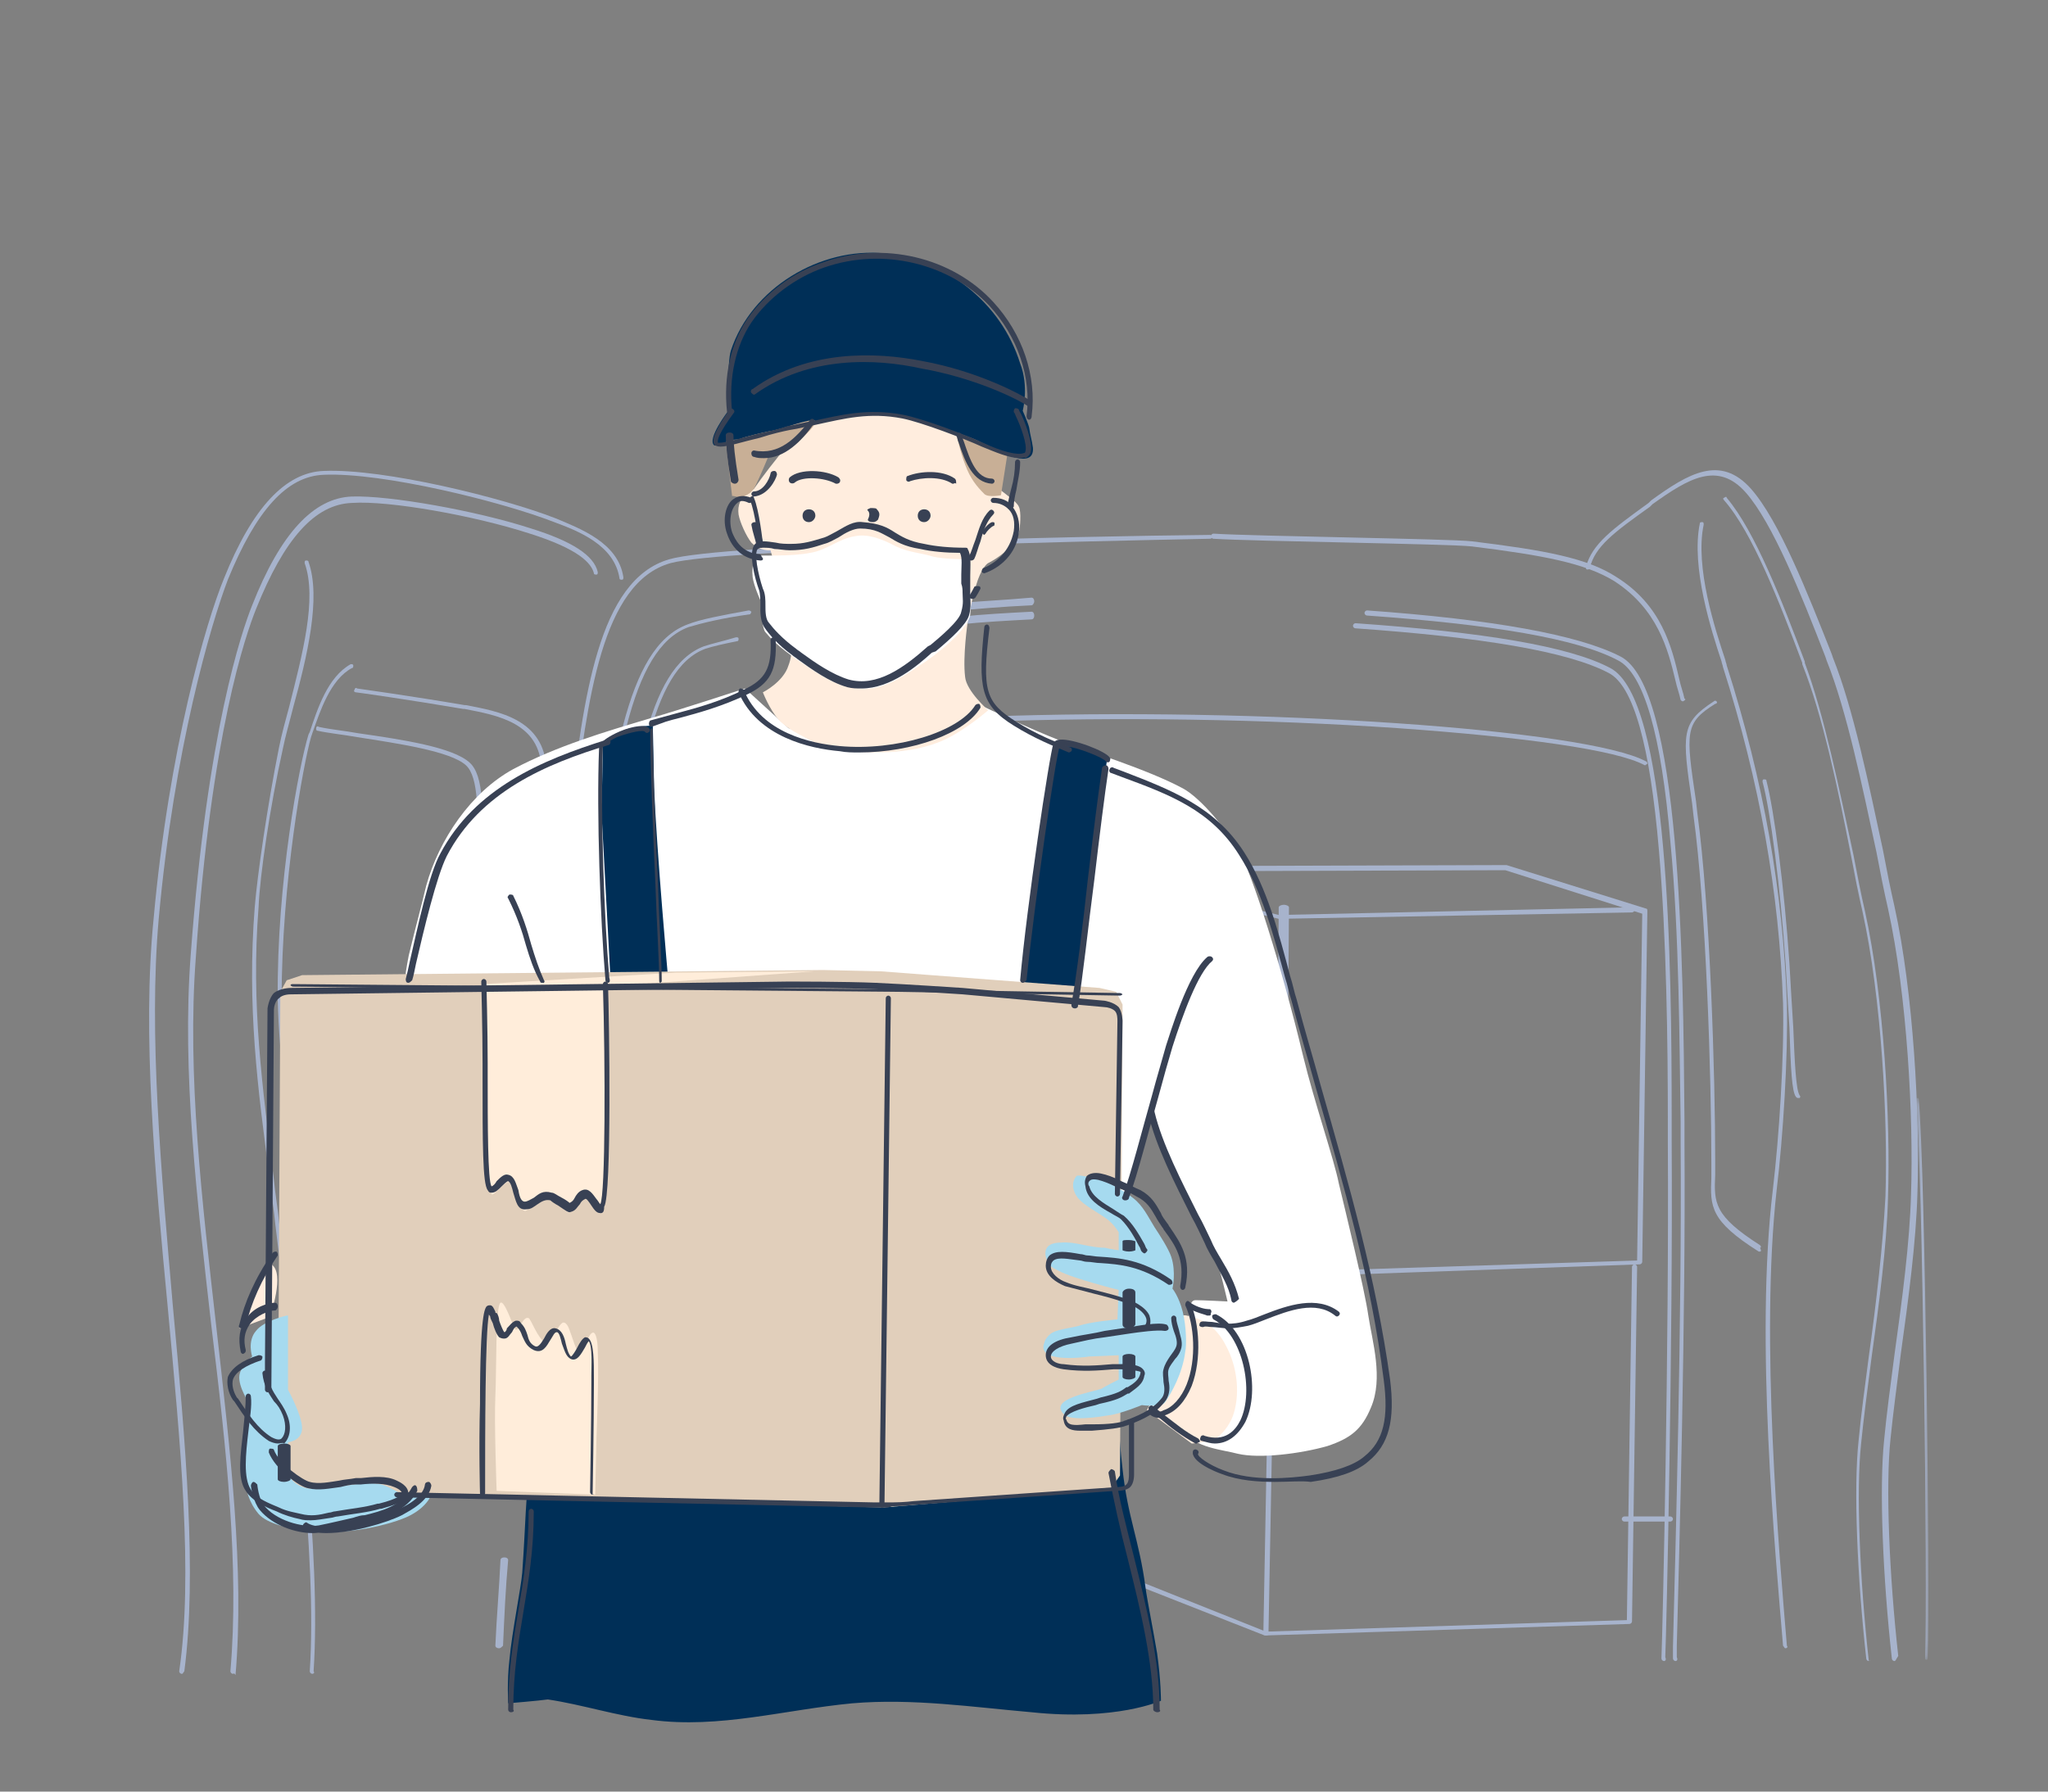 <svg xmlns="http://www.w3.org/2000/svg" viewBox="0 0 160 140" enable-background="new 0 0 160 140"><rect x="0" y="0" width="160" height="140" fill="#808080" stroke="none"/><style>.st3,.st544{fill-rule:evenodd;clip-rule:evenodd;fill:#fff}.st544{fill:#ffedde}.st573,.st576,.st578,.st579,.st580,.st581{fill-rule:evenodd;clip-rule:evenodd;fill:#a7b3cc}.st576,.st578,.st579,.st580,.st581{fill:#002f57}.st578,.st579,.st580,.st581{fill:#a6daef}.st579,.st580,.st581{fill:#ffedda}.st580,.st581{fill:#c8af96}.st581{fill:#384154}</style><g id="Layer_4"><g id="Group-218" transform="translate(0 25)"><path id="Fill-1_3_" class="st573" d="M148 104.8c-.1 0-.2-.1-.2-.2-.7-6.3-1-13.3-.6-17.1.2-2.1.5-4.3.8-6.6.6-4.3 1.2-8.8 1.3-12.6.2-6-.3-15.5-1.8-22.3-.3-1.3-.6-2.8-.9-4.4-1.1-5.1-2.3-11-3.9-15l-.1-.3c-1.9-4.9-4.1-10.4-6.2-12.8-2.2-2.5-4.5-1.1-7.3.9l-.2.2c-2.8 2-4.3 3.1-4.7 4.8 0 .1-.1.1-.2.1s-.1-.1-.1-.2c.5-1.8 2-2.9 4.9-5l.2-.2c2.9-2.1 5.4-3.6 7.8-.9 2.2 2.5 4.4 8.1 6.3 12.9l.1.3c1.6 4 2.8 9.9 3.9 15 .3 1.6.6 3.1.9 4.4 1.5 6.8 2 16.4 1.8 22.4-.1 3.8-.7 8.3-1.3 12.6-.3 2.4-.6 4.6-.8 6.6-.4 3.7-.1 10.7.6 17-.2.3-.2.4-.3.4"/><path id="Fill-3_2_" class="st573" d="M146 104.8c-.1 0-.2-.1-.2-.2-.7-6.3-1-13.3-.6-17 .2-2.1.5-4.3.8-6.6.6-4.3 1.1-8.7 1.3-12.5.2-6-.3-15.5-1.8-22.3-.3-1.3-.6-2.8-.9-4.4-1-5.1-2.2-10.9-3.8-14.9v-.1c-1.8-4.8-3.9-10.2-6.1-12.7-.1-.1-.1-.2 0-.2.1-.1.2-.1.2 0 2.2 2.6 4.3 8 6.1 12.8v.1c1.5 4 2.7 9.9 3.8 15 .3 1.6.6 3.1.9 4.4 1.5 6.8 2 16.4 1.8 22.4-.1 3.8-.7 8.3-1.3 12.6-.3 2.3-.6 4.6-.8 6.6-.4 3.7-.1 10.7.6 17 .2-.1.1 0 0 0"/><path id="Fill-5_2_" class="st573" d="M139.5 103.8c-.1 0-.1-.1-.2-.2-.6-7.2-2.2-24-.8-35.6.5-4.2.9-10.5.8-14.6-.3-8.6-1.8-17.2-4.7-26.3 0-.1-.1-.3-.1-.4-.8-2.4-2.4-7.4-1.7-10.8 0-.1.1-.1.2-.1s.1.1.1.2c-.7 3.3.9 8.2 1.7 10.6 0 .1.1.3.1.4 2.9 9.1 4.4 17.7 4.7 26.4.1 4.1-.3 10.5-.8 14.6-1.3 11.6.2 28.4.8 35.6.1.1 0 .2-.1.2.1 0 0 0 0 0"/><path id="Fill-7_2_" class="st573" d="M137.5 72.8h-.1c-3.8-2.4-3.8-3.5-3.7-5.8v-1.1c0-6.7-.4-19.9-1.4-27.2l-.1-.9c-.8-5.5-.9-6.3 1.7-8 .1-.1.2 0 .2 0 .1.1 0 .2-.1.2-2.4 1.5-2.3 2.2-1.5 7.6l.1.9c1 7.3 1.4 20.5 1.4 27.2v1.1c-.1 2.2-.1 3.2 3.5 5.5.1.1.1.2 0 .2.1.2.1.3 0 .3"/><path id="Fill-9_2_" class="st573" d="M43 103.8c-.1 0-.1 0 0 0-.2 0-.3-.1-.3-.2.2-2.8.3-5.3.5-7.7 0-.1.1-.2.3-.2.1 0 .2.1.2.2-.2 2.4-.3 4.9-.5 7.7 0 .1-.1.2-.2.2"/><path id="Fill-11_2_" class="st573" d="M45.9 50.8c-.1 0-.2-.1-.2-.2l.3-2.1c1.7-13.8 2.9-22.9 7.7-24.7 1-.4 2.6-.7 4.8-1.1.1 0 .2.1.2.1 0 .1-.1.2-.1.2-2.2.3-3.8.7-4.8 1-4.6 1.7-5.8 10.7-7.5 24.4l-.3 2.1c0 .2 0 .3-.1.3"/><path id="Fill-13_2_" class="st573" d="M73.9 22.8c-.1 0-.2-.1-.2-.3 0-.1.1-.3.2-.3 2.2-.2 4.5-.3 6.7-.5.1 0 .2.1.2.3 0 .1-.1.3-.2.3-2.3.1-4.5.3-6.7.5"/><path id="Fill-15_2_" class="st573" d="M130.9 104.8c-.1 0-.2-.1-.2-.2v-.9c.2-7.7.7-25.6.6-39.3v-1.7c-.1-6.2-.1-14.7-.8-21.9-.7-8.4-2.1-13.2-4.1-14.2-3.2-1.7-9.8-2.8-19.6-3.5-.1 0-.2-.1-.2-.2s.1-.2.2-.2c9.8.7 16.5 1.9 19.8 3.6 4.7 2.4 4.9 23.6 5 36.3v1.7c.1 13.7-.4 31.7-.6 39.3v.9c.1.2 0 .3-.1.3"/><path id="Fill-17_2_" class="st573" d="M39 103.8c-.2 0-.3-.1-.3-.2.1-2.3.3-4.5.4-6.7 0-.1.1-.2.3-.2.2 0 .3.1.3.2-.2 2.2-.3 4.4-.4 6.7-.1.1-.2.2-.3.2"/><path id="Fill-19_2_" class="st573" d="M42.9 52.8s-.1 0 0 0c-.1 0-.2-.1-.2-.2.4-3.1.7-5.7 1-8 .2-1.7.4-3.1.6-4.4.1-.5.1-1.1.2-1.6 1.1-9 2.2-18.3 7.8-19.9 4.1-1.2 32.2-1.8 42.2-1.9.1 0 .1 0 .2.1 0 .1 0 .2-.2.2-9.9.2-38 .8-42.1 1.9-5.4 1.5-6.5 10.7-7.6 19.6-.1.5-.1 1.1-.2 1.6-.2 1.3-.4 2.8-.6 4.4-.3 2.3-.7 4.9-1 8 0 .1-.1.2-.1.2"/><path id="Fill-21_2_" class="st573" d="M131.5 29.8c-.1 0-.1 0-.2-.1-.1-.5-.3-1-.4-1.5-.6-2.5-1.4-5.6-4.8-7.8-2.3-1.4-5.5-2-11.1-2.7-1.7-.2-17.1-.4-20.2-.6-.1 0-.2-.1-.2-.2s.1-.2.2-.2c3.1.2 18.5.4 20.2.6 5.7.7 9 1.3 11.3 2.8 3.5 2.2 4.3 5.4 4.9 8 .1.5.3 1 .4 1.5.1 0 .1.1-.1.2.1 0 0 0 0 0"/><path id="Fill-23_2_" class="st573" d="M44 103.8s-.1 0 0 0c-.2 0-.3-.1-.3-.2.2-2.3.3-4.6.5-6.7 0-.1.1-.1.3-.1.1 0 .3.1.2.2-.2 2.1-.3 4.4-.5 6.7 0 0-.1.1-.2.1"/><path id="Fill-25_2_" class="st573" d="M47.9 49.8s-.1 0 0 0c-.1 0-.2-.1-.2-.2l.1-.8c1.6-13 2.7-21.6 7.2-23.3.6-.2 1.5-.4 2.5-.7.1 0 .2 0 .2.1s0 .2-.1.2c-1 .2-1.9.4-2.5.6-4.3 1.6-5.4 10.1-7 23l-.1.9c0 .1-.1.2-.1.2"/><path id="Fill-27_2_" class="st573" d="M74.9 23.8c-.1 0-.2-.1-.2-.3 0-.2.1-.3.2-.3 1.9-.2 3.8-.3 5.7-.4.1 0 .2.1.2.3 0 .2-.1.3-.2.3-1.9.1-3.8.2-5.7.4"/><path id="Fill-29_2_" class="st573" d="M130 104.8c-.1 0-.2-.1-.2-.2.1-2.5.6-24.4.5-40.3v-1.7c0-6-.1-14.3-.7-21.2-.7-8.2-2-12.8-3.9-13.8-3.2-1.7-9.9-2.8-19.8-3.5-.1 0-.2-.1-.2-.2s.1-.2.2-.2c10 .7 16.7 1.8 19.9 3.5 4.6 2.4 4.8 23 4.8 35.3v1.7c.1 15.9-.4 37.9-.5 40.3.1.2 0 .3-.1.3"/><path id="Fill-31_2_" class="st573" d="M51.9 33.8c-.1 0-.2-.1-.2-.1 0-.1 0-.2.1-.2 1.1-.2 2.3-.5 3.6-.7.1 0 .2 0 .2.1s0 .2-.1.2c-1.3.2-2.5.4-3.6.7"/><path id="Fill-33_2_" class="st573" d="M128.5 34.8c-2.2-1.2-9.4-2.2-19.3-2.9-10.2-.7-22-.9-32.3-.5-.1 0-.2-.1-.2-.2s.1-.2.2-.2c21.5-.8 47.1 1 51.7 3.5.1 0 .1.2.1.2-.1 0-.1.1-.2.1"/><path id="Fill-35_2_" class="st573" d="M140.5 60.8c-.1 0-.1 0-.2-.1-.3-.4-.4-2.1-.5-5.4-.1-1.5-.2-3.3-.3-5-.4-6-1.2-12-1.8-14.2 0-.1 0-.2.1-.2s.2 0 .2.1c.6 2.3 1.4 8.3 1.8 14.3.1 1.7.2 3.5.3 5 .1 2.5.2 4.9.5 5.3.1.1 0 .2 0 .2h-.1"/><g id="Group-39" transform="translate(138 66)"><defs><filter id="Adobe_OpacityMaskFilter_271_" filterUnits="userSpaceOnUse" x="11.7" y="-5.2" width="1" height="43.9"><feColorMatrix values="1 0 0 0 0 0 1 0 0 0 0 0 1 0 0 0 0 0 1 0"/></filter></defs><mask maskUnits="userSpaceOnUse" x="11.7" y="-5.2" width="1" height="43.9" id="mask-2_268_"><g filter="url(#Adobe_OpacityMaskFilter_271_)"><path id="path-1_268_" class="st3" d="M11.7-5.2h1v43.9h-1z"/></g></mask><path id="Fill-37_2_" d="M12.5 38.7c-.1 0-.1-.1-.1-.2.2-5.4-.2-38.1-.7-43.5 0-.1 0-.2.1-.2s.1.1.1.1c.5 5.4.9 38.1.7 43.6 0 .1 0 .2-.1.2" mask="url(#mask-2_268_)" fill-rule="evenodd" clip-rule="evenodd" fill="#a7b3cc"/></g><path id="Fill-40_1_" class="st573" d="M99.7 74.8L95.2 73c-.1 0-.1-.1-.1-.2s.1-.1.2-.1l4.4 1.7 28.2-.9.4-27.1-10.7-3.4-32.6.1v9c0 .1-.1.2-.2.2s-.2-.1-.2-.2v-9.2c0-.1.1-.2.2-.2l32.8-.1h.1l10.9 3.4c.1 0 .1.1.1.2l-.4 27.4c0 .1-.1.2-.2.2l-28.4 1"/><path id="Fill-42_1_" class="st573" d="M99.9 46.8l-15.1-3.7c-.1 0-.1-.1-.1-.2s.1-.1.2-.1l15 3.7 27.6-.6c.1 0 .2.1.2.2s-.1.2-.2.2l-27.6.5"/><path id="Fill-44_1_" class="st573" d="M100.1 73.8c-.2 0-.4-.1-.4-.2l.2-27.7c0-.1.2-.2.4-.2s.4.1.4.2l-.2 27.7c0 .1-.2.2-.4.2"/><path id="Fill-46_1_" class="st573" d="M98.8 102.8s-.1 0 0 0l-15-5.9c-.1 0-.1-.1-.1-.2v-5.3c0-.1.1-.2.2-.2s.2.1.2.2v5.2l14.8 5.9 28.2-.9.4-27.6c0-.1.1-.2.2-.2s.2.1.2.2l-.4 27.7c0 .1-.1.2-.2.2l-28.5.9"/><path id="Fill-48_1_" class="st573" d="M98.9 102.8c-.1 0-.2-.1-.2-.2l.5-26.7c0-.1.1-.2.2-.2s.2.1.2.2l-.5 26.7c.1.1 0 .2-.2.2"/><path id="Fill-50_1_" class="st573" d="M87.5 42.8c-.1 0-.2-.1-.2-.2v-3.3H75.8c-.1 0-.2-.1-.2-.2s.1-.2.2-.2h11.7c.1 0 .2.1.2.2v3.5c0 .1-.1.2-.2.2z"/><path id="Fill-52" class="st573" d="M85.5 42.8c-.1 0-.2-.1-.2-.1v-.6H73.8c-.1 0-.2-.1-.2-.1 0-.1.1-.1.2-.1h11.6c.1 0 .2.1.2.1v.7c.1 0 0 .1-.1.1z"/><path id="Fill-54" class="st573" d="M84.9 40.8c-.1 0-.1 0-.1-.1-.1-.1-.1-.2 0-.2l2.6-1.7c.1-.1.2 0 .3 0 .1.1.1.2 0 .2L85 40.7c0 .1-.1.1-.1.1"/><path id="Fill-56" class="st573" d="M130.5 93.9h-3.6c-.1 0-.2-.1-.2-.2s.1-.2.2-.2h3.6c.1 0 .2.1.2.2s-.1.2-.2.2"/><path id="Fill-58" class="st573" d="M14.2 105.8c-.1 0-.2-.1-.2-.2 1.1-7.5.1-17.7-.9-28.5-1-10.5-2-21.3-1.1-30.3 1.2-13.3 4.1-23.2 5.5-26.6 2.2-5.5 4.8-8.3 7.8-8.4 4.7-.2 14 2.1 18.1 3.7 1.9.8 4.9 1.9 5.3 4.6 0 .1 0 .2-.1.2s-.2 0-.2-.1c-.4-2.6-3.2-3.7-5.1-4.4-4.1-1.6-13.4-3.9-18-3.7-2.9.1-5.3 2.8-7.5 8.2-1.3 3.4-4.2 13.2-5.4 26.5-.8 9 .2 19.8 1.1 30.2 1 10.8 1.9 21 .9 28.6-.1.1-.1.2-.2.2"/><path id="Fill-60" class="st573" d="M18.2 105.8c-.1 0-.1 0 0 0-.1 0-.2-.1-.2-.2.7-8.1-.3-17.3-1.5-27.1-1.1-9.7-2.3-19.7-1.6-28.9 1.3-17.5 4-25.3 4.8-27.3 2.2-5.6 4.8-8.4 7.8-8.5 2.9-.1 9.7 1.1 14 2.5 3.2 1 4.9 2.1 5.2 3.4 0 .1 0 .2-.1.2s-.2 0-.2-.1c-.2-.8-1.2-1.9-5-3.1-4.3-1.4-11-2.6-13.9-2.4-2.9.1-5.3 2.8-7.5 8.3-.8 2-3.5 9.7-4.7 27.2-.7 9.2.5 19.2 1.6 28.9 1.1 9.8 2.2 19 1.5 27.2-.1-.2-.2-.1-.2-.1"/><path id="Fill-62" class="st573" d="M24.4 105.8c-.1 0-.2-.1-.2-.2.6-9-1.3-23.4-2.7-35-.1-1.1-.3-2.2-.4-3.3-1-7.4-1.8-13.7-1.2-21.4.2-2.5 1-8 1.9-12.5.2-1 .5-2.1.8-3.2 1-4 2.2-8.4 1.2-11.2 0-.1 0-.2.1-.2s.2 0 .2.1c1 2.8-.1 7.4-1.2 11.4-.3 1.2-.6 2.2-.8 3.2-1 4.5-1.8 9.9-1.9 12.4-.6 7.6.3 14 1.2 21.3.1 1.1.3 2.2.4 3.3 1.5 11.6 3.3 26 2.7 35.1.1.1 0 .2-.1.2"/><path id="Fill-64" class="st573" d="M25.3 81.8c-.1 0-.2-.1-.2-.2-.3-5.6-1.1-10.3-1.8-14.8-.8-4.6-1.5-9-1.6-13.7-.1-9.2 1.7-18.4 2.4-20.7l.1-.2c.6-1.8 1.4-4.3 3.2-5.3.1 0 .2 0 .2.1s0 .2-.1.2c-1.7.9-2.5 3.4-3.1 5.1l-.1.3c-.6 2.1-2.3 11.3-2.3 20.5.1 4.7.8 9.1 1.6 13.7.8 4.5 1.6 9.2 1.8 14.8.1.1 0 .2-.1.2"/><path id="Fill-66" class="st573" d="M36.9 56.8c-.1 0-.2-.1-.2-.2.1-1.7.2-3.4.2-4.7v-.3c.1-3 .1-4.8.3-8v-1c.2-4 .2-6.9-.8-7.8-1.2-1.1-5.3-1.7-8.5-2.2-1.1-.2-2.2-.3-3.1-.5-.1 0-.1-.1-.1-.2s.1-.2.2-.1c.9.2 2 .3 3.1.5 3.5.5 7.4 1.1 8.7 2.3 1.1 1 1.1 3.8.9 8.1v1c-.1 3.2-.2 4.9-.3 8v.3c0 1.3-.1 3-.2 4.7-.1 0-.1.1-.2.1"/><path id="Fill-68" class="st573" d="M29.3 64.8c-2 0-5.2-.3-6.5-.4-.1 0-.2-.1-.1-.2 0-.1.1-.2.2-.2 1.3.2 4.5.4 6.5.4 2.6 0 4.2-.1 4.9-.4 1.4-.6 2-2.2 2.1-6 0-.1.1-.2.2-.2s.2.1.2.2c-.1 3.4-.6 5.7-2.4 6.4-.7.2-2.4.4-5.1.4"/><path id="Fill-70" class="st573" d="M42 50.8c-.1 0-.2-.1-.2-.2v-.7c.3-5.5.6-11.8.5-14.8-.1-3.6-3.4-4.2-6-4.7h-.1c-4.1-.7-8.3-1.3-8.4-1.3-.1 0-.2-.1-.1-.2 0-.1.1-.2.2-.1 0 0 4.3.6 8.4 1.3h.1c2.6.5 6.1 1.1 6.3 5 .1 3-.2 9-.5 14.8v.7l-.2.2"/><path id="Fill-72" class="st3" d="M31.7 51s.2-1.3.3-1.6c.4-1.7.9-3.5 1.3-5.2 1-3.6 3.5-7.3 6.8-9.1 3.4-1.8 7.1-2.9 10.8-4 1.8-.5 7.3-2.3 7.3-2.3l3.4 3.1s2.6.8 4.6.9c2.5.2 4.6-.5 6.9-1.2 1.3-.4 3.5-1.5 3.5-1.5s3.7 1.8 6.3 2.8c2.1.8 6.7 2.2 9.5 3.7 1.5.8 3.6 3.5 4.3 4.7 1.1 1.8 3.5 9.5 5.1 16.2.9 3.7 2.4 8 2.8 10 .5 2.1 2 8.2 2.3 10.3.3 2 1.2 4.9.2 7.2-.7 1.7-1.6 2.4-3.4 3-2.1.6-5.3 1-7 .6-1.1-.3-3.5-.5-4-1.7-.9-2 1.6-4.2 1.2-6.4-.2-.9-1.2-1.8-1-2.8.1-.3 0-1.1.5-1.1.6 0 2.5.1 2.5.1s-.5-2.1-.6-2.4c-.8-2.2-1.6-3.6-2.7-5.7-.7-1.4-1.5-3.2-2-4.7-.1-.2-.8-2.4-.8-2.4s-.3 1.4-.4 1.8c-.5 1.7-1.5 5.7-1.5 5.7s-.7 3-1.5 4.8c-.2.5.5 2.2 0 2.5-.4.2-1 .1-1.4.1-1.1 0-2.2.1-3.3 0-10.2-.7-20.1-1.5-29.9-4.9-5-1.8-10-3.9-13.7-7.9-.9-1.1-1.6-1.8-2.4-3-1.6-2.2-3.2-5.1-3.9-7.8-.1-.7-.1-1.8-.1-1.8"/><path id="Fill-74" class="st544" d="M21.2 73.8c-.5-.3-1 1.2-1.2 1.7-.2.3-1.3 3.3-1.3 3.3l2.4-.9c0-.1 1.2-3.4.1-4.1"/><path id="Fill-76" class="st544" d="M92.7 77.8c1.6.3 2.5 1.2 3.1 2.4.8 1.5 1.1 3.5.6 5.2-.2.7-.7 1.5-1.4 2-.5.3-1.9.4-1.9.4l-3.5-2.6s1.2-2.2 1.6-3.7c.3-.8.3-4 1.5-3.7"/><path id="Fill-78" class="st544" d="M59.6 29.1s.5 1.3 1.2 2.1 1.9 1.3 2.4 1.6c.8.4 1.7.7 3 .9 1.3.1 4.8.4 7.6-.9 1.7-.8 3.4-2.3 3.4-2.3s-1.7-1.5-1.8-2.6c-.2-1.6.2-4.3.2-4.3s.4-2.2.8-3.3c.4-1.1.8-1.3.8-1.3s1.9-.9 2.4-2.4c.1-.4.2-1.6 0-2-.2-.5-1.7-1.4-2.1-1.9-1.1-1.1-.9-3.2-2.2-4.4C73.9 7 71.8 6.4 70 6c-2.1-.5-3.7-.1-5.5 1-2.2 1.3-5.6 6.2-5.6 6.2s-1.4.5-1.2 2c.1.6.6 1.7 1 2.2.7.7 1.5.6 1.5.6l1.7 6.3s.1 1.7-.3 2.7c-.4 1.3-2 2.1-2 2.1"/><path id="Fill-80" class="st3" d="M75.3 18.7s-1.5 0-2.4-.2c-.9-.3-1.8-.3-2.9-.8-1.1-.6-2.2-1-3.2-.8-1.3.2-2.2 1.1-3.5 1.3-1.4.3-4.3.2-4.3.2s-.3.8-.2 1.7c.1.7.6 1.8.6 1.8s.1 2.2.4 2.5c.9 1.1 2.1 1.9 3.3 2.7 1.2.8 2.5 1.6 3.9 1.7 1.6.2 3.1-.6 4.7-1.7 1.6-1 4-3 4.1-4.1.1-1.1.1-1.9-.2-2.7-.3-.4-.3-1.6-.3-1.6"/><path id="Fill-82" class="st576" d="M39.7 108.1s-.1-1.7.1-3.4c.2-2.2.9-5.6 1-6.8.3-4.3.2-5.2.7-9.5.3-2.5.9-4.9 1.2-7.4.4-3.3.7-6.7 1.3-10 .7-3.8 1.9-7.7 2.4-11.5.4-2.9 1.3-7.9 1.3-7.9l-.7-13 .1-5.5s.8-.7 1.8-1.1c1-.3 2.1-.3 2.1-.3s.1 4.4.1 4.8c.2 5 1.1 15 1.1 15s1 .7 1.8 1.5c2.3 2.3 6.4 2.3 9.3 2.8 2 .3 4 .6 6 .7 1.4.1 3 .2 4.4.1.8-.1 1.6-.6 2.2-.9 3.6-1.8 3.9-3.4 3.9-3.4s1.2-9 1.3-10.3c.1-1.5 1.5-8.6 1.5-8.6s.8-.2 1.8 0 2.1.9 2.1.9l-.7 4.6-1.5 13.9s.5.5.7 2.3c.2 1.4.8 3.1 1.3 4.4 1 2.3.9 6.1 1.2 8.6.2 1.5.4 2 .3 3.5-.3 5.8-.8 12.4-.1 18.2.4 3.8 1.3 5.5 1.8 9.3.1.8.6 3.3.9 5.1.3 2.1.3 3.7.3 3.7s-3.5 1.6-10.1.9c-4.6-.4-9.3-1.1-14-.7-5.3.5-10.4 2-15.7 1.3-2.7-.3-5.4-1.2-8.1-1.6-.7.1-3.1.3-3.1.3"/><path id="Fill-84" fill-rule="evenodd" clip-rule="evenodd" fill="#e1cfbb" d="M21.9 52.5l.5-.9 1.2-.4 40.7-.4 4.5.1 17.1 1.3 1.3.3.5 1-.2 36.8-.7 1L69 92.8l-47.3-1.3z"/><path id="Fill-86" class="st578" d="M92.4 77.5c-.3-1.2-.8-1.8-.8-1.8s.3-1.3-.1-2.5c-.2-.6-.9-1.7-1.3-2.3-.5-.8-.9-1.7-1.7-2.3-.5-.4-1.5-1-2-1.2-.2-.1-2.2-.7-2.4-.5-.5.6-.2 1.3.1 1.7.5.6 1.5 1.1 2.2 1.6.6.4 1 1.1 1 1.1v1.4s-.7-.1-1.1-.2c-1.2 0-2.3-.5-3.4-.4-.5 0-1.4.1-1.2 1.1.2.7.4.8 1 1.1 1.1.6 4.7 1.5 4.7 1.5l-.1 2.3s-2.2.2-3 .5c-.3.1-1.7.3-2 .5-.3.1-.7.6-.7.8-.7 1.6 2.9 1.2 3.5 1.1.3 0 2.3-.1 2.3-.1v1.9s-1.2.6-1.3.7c-.8.3-4.2.8-3 2 .5.6 2.9.2 3.5.1.9-.1 2.6-.8 2.6-.8s1.5.2 1.8-.2c.5-.7 1.4-2.3 1.6-4 .1-.4.1-1.9-.2-3.1"/><path id="Fill-88" class="st578" d="M22.4 77.8s-1.8.4-2.4 1.2c-.7.8-.3 2-.3 2s-.9.7-1 1.5c-.1.9.8 2.2.8 2.2s-.2 1.8-.3 2.3c-.1 2.3-.5 4.5 1 6.3.7.8 2.4 1.1 3.4 1.3 2.3.4 5.7-.1 7.8-.9 1.9-.7 2.3-1.9 2.3-1.9l-2.6-.2s-.9-.5-1.3-.6c-1.7-.4-4.1.6-5.8.3-1.1-.2-1.5-1.1-1.5-1.1v-2.5s1.1-.1 1.1-1.1-1.1-3-1.1-3v-5.8z"/><path id="Fill-90" class="st579" d="M37.7 51.9l.2 11.2s-.3 3.7.5 5.2c.1.3 1.2-1.2 1.4-.9.3.3.4 1.1.7 1.7.2.4.5.6.6.5.6-.3 1.4-1.1 1.7-.9.7.3 1.1.7 1.5 1 .5.3.6-1.3 1.3-1.1.9.3 1.2 1.8 1.4 1 .2-1 .3-4.4.3-5.4 0-2.9-.1-12.1-.1-12.1l16.4-1.2-10.8.1-15.1.9z"/><path id="Fill-92_1_" class="st579" d="M38.8 91.5s-.2-5.4-.1-7.4c.1-2.1 0-7 .4-7.3.3-.2.9 1.6 1.1 2 .3.5.6-1 1.1-.8.2.1.7 1.6 1.3 1.9.4.2.9-1.2 1.3-1.5.1-.1.3-.1.5.3.3.7.6 1.9.8 1.9.5 0 .7-1.2 1-1.4.3-.3.5.4.5 1.4.1 1.9-.1 6.7-.1 6.7l-.1 4.5-7.7-.3z"/><path id="Fill-94_1_" class="st576" d="M79.9 7.1s.4.9.5 1.3c.1.7.2.9.3 1.6.1 1.7-2.4.4-3.9-.2-1.1-.4-2.4-1-3.2-1.3-.8-.3-1.8-.9-3.7-1.1-3.2-.3-6.9.8-10 1.5-1.4.3-3.9 1-4.1.9-.6-.5 1.1-2.7 1.1-2.7s-.1-3.8.2-4.7c1.6-4.9 7-8.1 12-7.6 4.8.5 9.1 3.8 10.6 8.6.7 1.8.2 3.7.2 3.7"/><path id="Fill-96_1_" class="st580" d="M56.7 9.6l.5 4.2s-.1-.1.3 0c.3.1 1.1 0 1.5-.8.4-.8 1.1-2.5 1.1-2.5s1.8-.3 2.5-1.2c.1-.1 1.3-1.2 1.1-1.4-.3-.3-2.7.7-3.6.8-.5.1-1.8.4-2.3.6-.2.1-1.1 0-1.1.3"/><path id="Fill-98_1_" class="st580" d="M74.7 8.8s.3 1.5.7 2.5c.4 1.1.9 1.7 1.5 2.3.3.3 1.3.1 1.3.1l.5-3.2s-1.6-.7-2.2-1c-.3-.2-1.8-.7-1.8-.7"/><path id="Fill-100_1_" class="st581" d="M76.9 19.8c-.1 0-.2-.1-.2-.1 0-.1 0-.2.1-.3 1-.4 2.1-1.3 2.4-2.9.1-.7 0-1.3-.4-1.7-.3-.3-.7-.5-1.2-.5-.1 0-.2-.1-.2-.2s.1-.2.2-.2c.6 0 1.2.2 1.5.7.4.5.6 1.2.5 2-.2 1.7-1.5 2.8-2.7 3.2.1 0 0 0 0 0"/><path id="Fill-102_1_" class="st581" d="M59.4 18.8c-1.3-.1-2.2-.9-2.6-2.1-.4-1.1-.1-2.3.5-2.7.4-.3.9-.3 1.4-.1.1.1.2.2.1.3-.1.1-.2.1-.3.1-.4-.2-.7-.2-.9 0-.5.4-.7 1.4-.4 2.3.2.5.7 1.6 2.1 1.7.1 0 .2.1.2.2.2.2.1.3-.1.3"/><path id="Fill-104_1_" class="st581" d="M76.9 16.8c-.1 0-.1 0 0 0-.2-.1-.2-.2-.1-.3 0-.1.4-.6.7-.7.1 0 .2 0 .2.1s0 .2-.1.2c-.2.1-.5.4-.6.6l-.1.1"/><path id="Fill-106_1_" class="st581" d="M76 21.8s-.1 0 0 0c-.2 0-.3-.1-.3-.2 0 0 .2-.3.4-.7 0-.1.2-.1.3-.1.2 0 .2.1.2.2-.2.4-.4.7-.4.7s-.1.1-.2.1"/><path id="Fill-108_1_" class="st581" d="M59.4 17.8c-.1 0-.3-.1-.3-.2-.1-.5-.3-1-.4-1.6 0-.1.1-.2.3-.2.2 0 .3.1.3.2.1.6.2 1.1.4 1.6 0 0-.1.1-.3.2"/><path id="Fill-110_1_" class="st581" d="M68.2 15.8c-.1 0-.1 0 0 0-.3 0-.4-.1-.4-.2.1-.2.2-.5 0-.7-.1-.1 0-.1.2-.2.2 0 .5 0 .5.1.3.3.2.5.1.8-.1.1-.2.2-.4.2"/><path id="Fill-112_1_" class="st581" d="M72.7 15.3c0-.3-.2-.5-.5-.5s-.5.2-.5.5.2.5.5.5.5-.3.5-.5"/><path id="Fill-114_1_" class="st581" d="M74.5 12.8h-.1c-.9-.6-2.4-.5-3.3-.2-.1.1-.3 0-.3-.1s0-.3.1-.3c1-.4 2.7-.5 3.7.2.1.1.1.2.1.4-.1-.1-.2 0-.2 0"/><path id="Fill-116_1_" class="st581" d="M65.4 12.8h-.1c-.9-.5-2.6-.6-3.2-.1-.1.1-.3.1-.4 0-.1-.1-.1-.3 0-.4.8-.7 2.8-.6 3.8 0 .1.1.2.2.1.4 0 0-.1.1-.2.1"/><path id="Fill-118_1_" class="st581" d="M59.7 10.8c-.3 0-.5 0-.8-.1-.1 0-.2-.1-.2-.3 0-.1.1-.2.2-.2 2 .4 3.3-1 4.4-2.4.1-.1.2-.1.3 0 .1.1.1.2 0 .3-1 1.4-2.3 2.7-3.9 2.7"/><path id="Fill-120_1_" class="st581" d="M78.9 14.8c-.2 0-.2-.2-.2-.3.1-.5.2-.9.3-1.3.2-.7.3-1.4.3-2.1 0-.1.1-.2.2-.2s.2.1.2.2c0 .8-.2 1.5-.3 2.2-.1.4-.2.9-.2 1.3-.1.1-.2.2-.3.2"/><path id="Fill-122_1_" class="st581" d="M57.4 12.8c-.1 0-.3-.1-.3-.2-.3-1.8-.4-2.9-.4-3.6 0-.1.1-.2.3-.2.2 0 .3.1.3.2 0 .6.1 1.7.4 3.5 0 .1-.1.3-.3.3"/><path id="Fill-124_1_" class="st581" d="M63.7 15.3c0-.3-.2-.5-.5-.5s-.5.2-.5.5.2.5.5.5.5-.3.5-.5"/><path id="Fill-126_1_" class="st581" d="M77.5 12.8c-1.5-.1-2.1-1.7-2.6-3.2-.1-.2-.1-.4-.2-.6 0-.1 0-.2.1-.2s.2 0 .3.1c.1.2.1.4.2.6.5 1.5 1 2.9 2.2 2.9.1 0 .2.1.2.2s-.1.2-.2.2"/><path id="Fill-128_1_" class="st581" d="M58.9 13.8c-.1 0-.2-.1-.2-.2s.1-.2.2-.2c.7 0 1.2-.9 1.3-1.4 0-.1.1-.2.3-.2.1 0 .2.1.2.3-.1.4-.7 1.6-1.8 1.7"/><path id="Fill-130_1_" class="st581" d="M92.4 75.8c-.1 0-.2-.1-.2-.3.4-2.1-.4-3.2-1.2-4.3-.1-.1-.1-.2-.2-.3-.2-.3-.4-.6-.5-.8-.4-.7-.7-1.2-1.5-1.6-.5-.3-1-.5-1.5-.7l-.2-.1c-.4-.2-.9-.4-1.3-.5-.5-.1-.6 0-.7.1-.1.1-.1.3 0 .4.2.8 1.1 1.3 1.9 1.8.3.2.6.4.8.5.7.6 1.2 1.5 1.6 2.2.1.2.1.3.2.4.1.1 0 .2-.1.3-.1.1-.2 0-.3-.1-.1-.1-.1-.3-.2-.4-.3-.6-.8-1.5-1.4-2.1-.2-.2-.5-.3-.8-.5-.9-.5-1.9-1.1-2-2.1-.1-.4 0-.6.1-.8.2-.2.6-.3 1.1-.2.5.1 1 .3 1.4.5l.2.1c.5.2 1 .5 1.5.7.9.5 1.2 1.1 1.6 1.8.1.3.3.5.5.8.1.1.1.2.2.3.8 1.2 1.7 2.4 1.2 4.7 0 .1-.1.2-.2.2"/><path id="Fill-132_1_" class="st581" d="M89.7 78.8s-.1 0 0 0c-.2-.1-.3-.2-.2-.3.1-.2.1-.4 0-.6-.2-.4-.7-.8-1.6-1.1-.8-.3-1.6-.5-2.4-.7-.8-.2-1.5-.4-2.3-.6-.7-.3-1.5-.8-1.5-1.6 0-.3.1-.6.3-.8.5-.4 1.3-.3 2.4-.1.2 0 .4.1.5.1.3 0 .7.1 1 .1 1.5.1 3.3.2 5.6 1.8.1.1.1.2.1.3-.1.1-.2.1-.3.1-2.2-1.5-3.9-1.6-5.3-1.7-.4 0-.7-.1-1.1-.1-.2 0-.4-.1-.5-.1-.9-.1-1.7-.3-2.1 0-.1.1-.2.2-.2.5 0 .5.6 1 1.2 1.2.7.3 1.5.4 2.2.6.8.2 1.6.4 2.5.7.4.1 1.5.6 1.8 1.3.1.3.1.6 0 1 .1-.1 0 0-.1 0"/><path id="Fill-134_1_" class="st581" d="M84.4 86.8c-.6 0-1.2-.1-1.3-.8-.1-.2 0-.4.1-.6.3-.6 1.4-.8 2.5-1.1l.3-.1c1.3-.3 1.6-.5 2-.8h.1c.5-.3.9-.6 1-1.1v-.1c-.2-.1-1.1-.2-1.5-.2H87c-1.2.1-2.4.2-3.9 0-.7-.1-1.4-.4-1.4-1.1 0-.7.7-1.2 2-1.4.9-.2 1.8-.3 2.6-.5.7-.1 1.3-.2 2-.3.6-.1 2.2-.4 2.8-.2.1 0 .2.2.2.3 0 .1-.1.2-.3.2-.6-.1-2 .1-2.7.2-.7.1-1.3.2-2 .3-.9.1-1.7.3-2.6.5-1 .2-1.6.6-1.6 1s.6.6 1 .6c1.5.2 2.6.1 3.8 0h.6s1.4-.1 1.8.4c.1.1.2.3.1.5-.1.7-.7 1-1.2 1.4h-.1c-.5.3-.8.5-2.2.8l-.3.1c-.9.2-2 .5-2.3.9 0 .1-.1.2 0 .2.1.5.6.5 1.5.4h.6c1.2 0 2.1-.1 2.5-.3.1 0 .2-.1.3-.1 1-.4 1.9-.8 2.6-1.7.2-.3.2-.7.1-1.2 0-.3-.1-.7 0-1 .1-.4.3-.7.5-1 .2-.3.4-.5.5-.8.1-.3 0-.7-.2-1.2-.1-.3-.2-.7-.2-1 0-.1.1-.2.2-.2s.2.1.2.2c0 .3.1.5.2.9.1.5.3.9.2 1.4-.1.4-.3.7-.5.9-.2.3-.4.5-.5.8-.1.3 0 .6 0 .9.1.5.1 1-.2 1.5-.8 1.1-1.8 1.5-2.8 1.9-.1 0-.2.1-.3.1-.5.2-1.4.3-2.7.4h-.6-.3"/><path id="Fill-136_1_" class="st581" d="M21.7 87.8c-.2 0-.5-.1-.7-.2-1.2-.8-1.9-1.9-2.7-3.1l-.1-.1c-.4-.6-.5-1.3-.4-1.8.3-.7 1.1-1.3 2.4-1.7.1 0 .2 0 .3.1 0 .1 0 .2-.1.3-1.2.4-2 .9-2.2 1.5-.1.4 0 .9.3 1.4l.1.1c.8 1.2 1.5 2.3 2.6 3 .2.1.6.3.8.1.3-.3.4-1 .1-1.8-.2-.5-.4-.8-.7-1.1-.4-.6-.8-1.2-.9-2.2 0-.1.1-.2.2-.2s.2.1.2.2c.1.9.4 1.4.8 2 .2.3.5.7.7 1.2.4.9.3 1.8-.2 2.3-.1-.1-.3 0-.5 0"/><path id="Fill-138_1_" class="st581" d="M18.9 78.8c-.2 0-.3-.1-.2-.3.4-1.7 1.2-3.6 2.6-5.6.1-.1.2-.1.3-.1.1.1.1.2.1.3-1.3 1.9-2.1 3.8-2.5 5.5-.1.1-.2.2-.3.2"/><path id="Fill-140_1_" class="st581" d="M24.3 93.8c-.3 0-.6 0-.9-.1-.5-.1-1.2-.3-1.8-.6-.8-.3-1.9-.8-2.4-1.6-.7-1-.4-2.9-.2-4.7.1-1 .2-2 .2-2.7 0-.1.1-.2.2-.2s.2.1.2.2c.1.8-.1 1.8-.2 2.8-.2 1.7-.4 3.6.2 4.5.4.7 1.5 1.1 2.2 1.4.6.3 1.3.4 1.7.5.8.2 1.4.1 2.2-.1.2 0 .3-.1.5-.1 1.1-.2 2.3-.3 3.3-.6h.1c1.6-.4 1.7-.7 1.8-.8 0-.1-.1-.3-.6-.5-.7-.3-1.7-.3-2.6-.2h-.4c-.4 0-.8.1-1.2.2-.8.1-1.7.3-2.5.1-.7-.1-2.6-1.5-3.1-2.8 0-.1 0-.3.1-.3s.3 0 .3.1c.4 1.1 2.3 2.4 2.8 2.5.7.2 1.6 0 2.3-.1.4-.1.8-.1 1.3-.2h.4c.9-.1 2-.2 2.8.2.2.1.9.4.9 1s-1.1.9-2.1 1.2h-.1c-1 .3-2.2.4-3.3.6-.2 0-.4.1-.5.1-.7.1-1.2.2-1.6.2"/><path id="Fill-142_1_" class="st581" d="M24.4 94.8c-1.3 0-3.1-.6-4.1-1.8-.5-.6-.7-1.8-.7-1.9 0-.1.1-.3.2-.3s.2.1.3.2c0 0 .1 1.1.5 1.6.9 1.2 3 1.8 4.3 1.6 1-.2 1.8-.4 2.7-.6.3-.1.6-.2.9-.2 1.2-.3 2.9-.7 3.7-2.2.1-.1.2-.2.3-.1.1.1.1.3.1.4-.8 1.6-2.7 2.1-3.9 2.4-.3.1-.6.2-.9.2-.9.2-1.7.5-2.8.6-.2.1-.4.1-.6.1"/><path id="Fill-144_1_" class="st581" d="M25.5 94.8c-.7 0-1.3-.1-1.7-.3-.1-.1-.2-.2-.1-.4.1-.1.2-.2.3-.1 1.2.8 5.4-.1 7.2-1.1.7-.3 1.9-1 2-1.9 0-.1.1-.2.3-.2.1 0 .2.2.2.3-.2 1.2-1.6 1.9-2.3 2.3-1.2.6-3.9 1.4-5.9 1.4"/><path id="Fill-146_1_" class="st581" d="M20.9 83.8c-.1 0-.2-.1-.2-.2v-2.1l.2-27.7s.1-.8.5-1.2c.5-.4 1.3-.4 1.3-.4l39-.5s4.4 0 6.7.1 6.8.4 6.8.4l11.1 1s.7.1 1.1.5c.3.4.3 1.1.3 1.1l-.2 13.5c0 .1-.1.2-.2.2s-.2-.1-.2-.2l.2-13.5c0-.2 0-.6-.2-.8-.2-.2-.6-.3-.8-.3l-11.1-1s-4.5-.3-6.8-.4c-2.2-.1-6.6-.1-6.6-.1l-39 .5c-.2 0-.7 0-1 .3-.3.2-.4.7-.4.9l-.2 29.7c-.1.1-.2.2-.3.2"/><path id="Fill-148_1_" class="st581" d="M22.2 90.8c-.3 0-.5-.1-.5-.2V88c0-.1.2-.2.5-.2s.5.1.5.2v2.6c0 .1-.3.2-.5.2"/><path id="Fill-150" class="st581" d="M69.2 92.8h-1L31 92c-.1 0-.2-.1-.2-.2s.1-.2.2-.2l37.2.8h1.6c.8 0 1.6-.1 1.6-.1l15.9-1.1c.1 0 .5 0 .7-.2.2-.2.2-.6.2-.8v-4.1c0-.1.1-.2.2-.2s.2.1.2.2v4.1c0 .1 0 .7-.3 1-.3.3-.9.3-1.1.3l-15.9 1.1s-.8.1-1.6.1c-.2.1-.4.1-.5.1"/><path id="Fill-152" class="st581" d="M88.2 82.8c-.3 0-.5-.1-.5-.2V81c0-.1.2-.2.5-.2s.5.1.5.2v1.6c0 .1-.3.2-.5.2"/><path id="Fill-154" class="st581" d="M88.2 78.8c-.3 0-.5-.1-.5-.3V76c0-.1.2-.3.5-.3s.5.1.5.3v2.5c-.1.2-.3.3-.5.3"/><path id="Fill-156" class="st581" d="M88.2 72.8c-.3 0-.5-.1-.5-.1V72c0-.1.2-.1.5-.1s.5.1.5.1v.7s-.2.1-.5.1"/><path id="Fill-158" class="st581" d="M87.5 52.8l-17.7-.3-46.9-.4c-.1 0-.2-.1-.2-.1 0-.1.1-.1.2-.1l46.9.4 17.7.3c.1 0 .2.1.2.1s-.1.1-.2.1"/><path id="Fill-160" class="st581" d="M68.9 92.8c-.1 0-.2-.1-.2-.2l.5-39.6c0-.1.1-.2.2-.2s.2.1.2.2l-.5 39.6c.1.1 0 .2-.2.2"/><path id="Fill-162" class="st581" d="M87.9 68.8c-.2 0-.3-.2-.2-.3.7-1.9 1.5-5.1 2.3-7.9.4-1.5.8-2.8 1.1-3.9.3-.9 1.7-5.6 3.2-6.9.1-.1.3-.1.4 0 .1.1.1.2 0 .3-1.1.9-2.3 4.2-3.1 6.7-.3 1-.7 2.4-1.1 3.9-.8 2.8-1.6 6-2.3 7.9 0 .1-.1.2-.3.2"/><path id="Fill-164" class="st581" d="M96.4 76.8c-.1 0-.2-.1-.2-.2-.2-1.1-.8-2-1.3-3-.3-.5-.6-1-.8-1.5-.3-.6-.6-1.3-1-2-1.3-2.6-2.8-5.5-3.4-8.1 0-.1.1-.2.2-.3.1 0 .3 0 .3.2.6 2.5 2.1 5.4 3.4 8 .4.7.7 1.4 1 2 .2.5.5 1 .8 1.5.6 1 1.1 1.9 1.4 3.1-.1.1-.2.2-.4.3.1 0 .1 0 0 0"/><path id="Fill-166" class="st581" d="M93.5 87.8h-.1c-1.1-.6-2-1.3-2.7-1.9-.3-.2-.6-.5-.9-.7-.1-.1-.1-.2 0-.3.1-.1.2-.1.3 0 .3.2.6.5.9.7.8.6 1.6 1.3 2.6 1.8.1.1.2.2.1.3-.1 0-.2.1-.2.1"/><path id="Fill-168" class="st581" d="M83.5 33.8c-1.2-.5-2.7-1.1-4.3-2.1-2.6-1.6-2.8-3-2.3-7.7 0-.1.1-.2.2-.2s.2.1.2.3c-.6 4.9-.3 5.8 2.1 7.3 1.6 1 3.1 1.6 4.2 2 .1 0 .2.2.1.3 0 0-.1.1-.2.1"/><path id="Fill-170_1_" class="st581" d="M99.6 90.8c-1.3 0-2.8-.1-4.1-.6-.6-.2-2.5-1-2.3-1.8 0-.1.2-.2.3-.1.1 0 .2.2.1.3-.1.2.9.9 2 1.3 2.3.9 5.2.6 6.7.4 2-.3 3.5-.8 4.3-1.5 1.5-1.2 1.9-3 1.5-6-1-7.9-3.1-15.1-5.3-22.8-.6-2.2-1.3-4.5-1.9-6.8-.2-.6-.3-1.2-.5-1.8-.9-3.3-1.8-6.8-3.6-9.6-2.2-3.5-5.4-4.7-9.2-6.1-.3-.1-.5-.2-.8-.3-.1 0-.2-.2-.1-.3 0-.1.2-.2.3-.1.3.1.5.2.8.3 3.6 1.4 7.1 2.7 9.4 6.3 1.8 2.8 2.7 6.3 3.6 9.7.2.6.3 1.2.5 1.8.6 2.3 1.3 4.6 1.9 6.8 2.2 7.7 4.3 15 5.4 22.9.4 3.2-.1 5.1-1.7 6.4-.9.8-2.4 1.3-4.5 1.6-.7-.1-1.7 0-2.8 0"/><path id="Fill-172_1_" class="st581" d="M96 78.8c-.5 0-1-.1-1.3-.1-.3 0-.5-.1-.7 0-.1 0-.2 0-.3-.1 0-.1 0-.2.1-.3.2-.1.5 0 .9 0 .6.1 1.5.3 2.7-.1.4-.1.9-.3 1.4-.5 1.8-.7 4.1-1.5 5.8-.2.1.1.1.2 0 .3-.1.1-.2.1-.3 0-1.5-1.2-3.6-.4-5.4.3-.5.2-1 .4-1.4.5-.5.1-1.1.2-1.5.2"/><path id="Fill-174_1_" class="st581" d="M94.5 77.8h-.1-.1c-.2-.1-.8-.2-1.5-.6-.1-.1-.1-.2-.1-.3.1-.1.2-.1.3-.1.6.4 1.2.5 1.4.5h.1c.1 0 .2.2.1.3 0 .1 0 .2-.1.2"/><path id="Fill-176_1_" class="st581" d="M50.9 31.8c-.1 0-.2-.1-.2-.2s0-.2.1-.3l1.1-.3c.4-.1.7-.2 1.1-.3 1.5-.4 3.3-.9 5.1-1.8 1.7-.8 2.2-1.7 2.1-3.9 0-.1.1-.2.2-.2s.2.1.2.2c.1 2.4-.4 3.4-2.3 4.3-1.9.9-3.7 1.4-5.2 1.8-.4.1-.8.2-1.1.3l-1.1.4"/><path id="Fill-178_1_" class="st581" d="M31.9 51.8c-.2 0-.2-.2-.2-.3.1-.4.2-.8.3-1.3.6-2.6 1.5-6.9 2.4-8.5 2.7-5.1 7.9-7.3 13-8.9.1 0 .2 0 .3.1 0 .1 0 .2-.1.3-5 1.5-10.1 3.7-12.7 8.7-.8 1.6-1.8 5.8-2.4 8.4-.1.5-.2 1-.3 1.3-.1.1-.2.2-.3.2"/><path id="Fill-180_1_" class="st581" d="M42.4 51.8c-.1 0-.2 0-.2-.1-.5-.9-.8-1.8-1.1-2.8-.3-1.1-.7-2.3-1.4-3.7-.1-.1 0-.2.1-.3.1 0 .3 0 .3.1.7 1.4 1.1 2.7 1.4 3.8.3 1 .6 1.9 1 2.8.1.1 0 .2-.1.3.1-.1.1-.1 0-.1"/><path id="Fill-182_1_" class="st581" d="M84 53.8c-.1 0-.1 0 0 0-.2 0-.3-.1-.3-.3.4-2.2.9-6.2 1.3-9.9.4-3.4.8-6.6 1.1-8.6 0-.1.2-.2.3-.2.1 0 .2.1.2.3-.3 2-.7 5.2-1.1 8.6-.5 3.8-.9 7.7-1.3 10 0 0-.1.1-.2.1"/><path id="Fill-184_1_" class="st581" d="M79.9 51.8c-.1 0-.2-.1-.2-.2.5-5.7 2.3-17.7 2.6-18.5 0-.1.2-.3.5-.3 1-.1 3.6.9 3.9 1.4.1.1 0 .2 0 .3-.1.1-.2.1-.3 0-.2-.3-2.2-1.1-3.2-1.2h-.4c-.3.6-2 12.4-2.6 18.3-.1.1-.2.2-.3.2"/><path id="Fill-186_1_" class="st581" d="M51.6 51.8c-.1 0-.1-.1-.1-.2 0-1.5-.2-4.5-.3-7.6-.2-4.3-.4-9.2-.4-11.9 0-.1.1-.2.1-.2.1 0 .1.1.1.2 0 2.7.2 7.6.4 11.9.1 3.1.3 6.1.3 7.7l-.1.1"/><path id="Fill-188_1_" class="st581" d="M47.5 51.8c-.1 0-.2-.1-.2-.2-.4-4.7-.7-13-.5-18.1 0-.5.7-.9 1.3-1.2.8-.4 2.2-.8 2.6-.4.1.1.1.2 0 .3-.1.1-.2.1-.3 0-.1-.2-1.1 0-2.2.4-.8.4-1.1.7-1.1.8-.2 5.1.1 13.3.5 18 .1.3 0 .4-.1.4"/><path id="Fill-190_1_" class="st581" d="M94.9 87.8c-.3 0-.6-.1-1-.2-.1 0-.2-.1-.1-.3 0-.1.2-.2.3-.1 1.6.5 2.4-.4 2.8-1.2 1.1-2.3.2-6.7-2.1-7.9-.1-.1-.1-.2-.1-.3.1-.1.2-.1.3-.1 2.6 1.3 3.5 5.9 2.3 8.4-.6 1.1-1.4 1.7-2.4 1.7"/><path id="Fill-192_1_" class="st581" d="M67.1 33.8c-.5 0-1 0-1.5-.1-2.3-.2-6.4-1.1-7.9-4.6 0-.1 0-.2.1-.3.1 0 .2 0 .3.1 1.4 3.4 5.3 4.2 7.5 4.4 4.4.4 9.3-1.1 10.6-3.2.1-.1.2-.1.3-.1.1.1.1.2.1.3-1.2 2-5.3 3.5-9.5 3.5"/><path id="Fill-194_1_" class="st581" d="M90.4 108.8c-.1 0-.3-.1-.3-.2 0-3.7-1-7.8-2-11.8-.6-2.3-1.1-4.6-1.5-6.7 0-.1.1-.2.2-.3.1 0 .3.1.3.2.3 2.1.9 4.3 1.5 6.7 1 4 2 8.1 2 11.9.1.1 0 .2-.2.2"/><path id="Fill-196_1_" class="st581" d="M39.9 108.8c-.1 0-.2-.1-.2-.2 0-3 .4-5.4.8-7.8.4-2.3.8-4.8.8-7.7 0-.1.1-.2.2-.2s.2.1.2.2c0 3-.4 5.4-.8 7.8-.4 2.4-.8 4.8-.8 7.7.1.1 0 .2-.2.2"/><path id="Fill-198_1_" class="st581" d="M80.4 7.8c-.1 0-.2-.1-.2-.3.4-3-.7-6.2-2.9-8.6-3.1-3.3-8.3-4.6-12.9-3-2.3.8-4.4 2.4-5.7 4.3-1.2 1.8-1.8 4.3-1.5 7 0 .1-.1.2-.2.2s-.2-.1-.2-.2c-.3-2.8.3-5.4 1.6-7.3 1.4-2 3.5-3.6 5.9-4.4 4.7-1.7 10.1-.4 13.3 3.1 2.3 2.5 3.4 5.8 3 8.9 0 .2-.1.3-.2.3"/><path id="Fill-200_1_" class="st581" d="M80.5 6.8h-.1c-1-.7-4.4-2.3-8.4-3-3.6-.8-8.8-1-13 2-.1.1-.2 0-.3-.1-.1-.1 0-.3.1-.3 4.3-3.1 9.6-2.9 13.2-2.2 4.4.8 7.7 2.6 8.5 3.1.1.1.1.2.1.3 0 .1 0 .2-.1.2"/><path id="Fill-202_1_" class="st581" d="M79.7 10.8c-.9 0-2-.5-3-.9-1.3-.6-4.7-1.9-6.2-2.2-2.6-.5-4.5 0-6.8.5-.6.1-1.3.3-2 .4-.5.1-1.4.3-2.3.6-1.3.3-2.5.7-3.1.7-.3 0-.5-.1-.5-.2-.1-.1-.3-.6 1.2-2.7.1-.1.2-.1.3 0 .1.1.1.2 0 .3-1.1 1.5-1.3 2.1-1.2 2.3h.1c.5 0 1.8-.4 3-.7.9-.2 1.8-.4 2.3-.6.7-.1 1.3-.3 2-.4 2.3-.5 4.3-1 7-.5 1.6.3 5 1.6 6.3 2.2 1.5.7 2.7 1 3.2.8.1 0 .1-.1.1-.1.2-.5-.4-2.1-.7-2.7-.1-.2-.1-.3-.2-.4 0-.1 0-.2.1-.3.1 0 .2 0 .3.1 0 .1.1.2.2.4.5 1.1.9 2.4.7 3-.1.2-.2.3-.4.4 0-.1-.2 0-.4 0"/><path id="Fill-204_1_" class="st581" d="M19 80.8c-.1 0-.2-.1-.2-.2-.2-1-.1-1.8.4-2.5.6-1 1.8-1.3 2.3-1.3.1 0 .2.1.2.3 0 .1-.1.3-.2.3-.5 0-1.5.4-2 1.1-.4.6-.5 1.2-.3 2 0 .1 0 .2-.2.3"/><path id="Fill-206_1_" class="st581" d="M90.6 85.8c-.3 0-.6-.1-.8-.3-.1-.1-.1-.2-.1-.3.1-.1.2-.1.3-.1.3.2.6.3.9.1.7-.2 1.4-1 1.8-2 .8-2 .6-4.7-.1-6.2 0-.1 0-.2.1-.3.1-.1.2 0 .3.1.7 1.6.9 4.4.1 6.5-.5 1.2-1.2 2-2.1 2.3-.1.1-.2.2-.4.2"/><path id="Fill-208_1_" class="st581" d="M59.6 17.8c-.2 0-.3 0-.4.1-.3.3 0 1.9.4 3.1.2.4.2.9.2 1.3 0 .5 0 1.1.3 1.4.3.4 1 1.2 2.1 2 .1.1.3.2.4.3 1.1.8 2.4 1.7 3.7 2.1 2.2.6 4.3-.9 6.2-2.6l.2-.1c.6-.5 2.3-1.9 2.4-2.6.2-.7.1-1 .1-1.5 0-.2 0-.4-.1-.7v-.7c0-.6.1-1.3-.1-1.7-1.1 0-2.2-.1-3.1-.3-1.3-.2-1.9-.6-2.4-.9-.6-.3-1.1-.7-2.3-.7-.5 0-1.1.3-1.7.7-.4.2-.7.4-1.1.5-.9.3-1.6.5-2.7.5-.4 0-.9-.1-1.2-.1-.3-.1-.6-.1-.9-.1m7.7 11c-.4 0-.7 0-1.1-.1-1.4-.4-2.8-1.4-3.9-2.2-.1-.1-.3-.2-.4-.3-1.1-.8-1.8-1.6-2.2-2.2-.3-.5-.3-1.1-.3-1.7 0-.4 0-.9-.1-1.2-.3-.8-.9-3-.3-3.6.3-.3.9-.2 1.6-.1.4.1.8.1 1.2.1 1 0 1.6-.2 2.6-.5.3-.1.6-.3 1-.5.7-.4 1.3-.8 2-.7 1.3.1 1.9.4 2.5.8.5.3 1.1.7 2.3.9.9.2 2 .3 3.2.3.1 0 .2 0 .2.1.3.5.2 1.3.2 2.1v1.4c0 .5.1 1-.1 1.7s-1.4 1.8-2.6 2.8l-.3.1c-1.1 1-3.2 2.8-5.5 2.8"/><path id="Fill-210_1_" class="st581" d="M75.9 18.8h-.1c-.1-.1-.2-.2-.1-.3.2-.4.3-.8.5-1.3.3-.9.5-1.7 1.1-2.3.1-.1.2-.1.3 0 .1.1.1.2 0 .3-.5.5-.8 1.3-1 2.1-.2.5-.3 1-.5 1.4 0 0-.1.1-.2.1"/><path id="Fill-212_1_" class="st581" d="M59.5 17.8c-.1 0-.1-.1-.2-.2 0 0-.3-2.6-.7-3.5 0-.1 0-.3.1-.3.1-.1.2 0 .2.1.4.9.7 3.5.7 3.6.1.1.1.2-.1.3.1 0 0 0 0 0"/><path id="Fill-214_1_" class="st581" d="M46.9 69.8c-.3 0-.5-.3-.7-.6-.2-.3-.4-.6-.5-.5-.2.1-.3.2-.4.4-.2.2-.3.5-.7.6-.2.1-.4-.1-1-.5-.2-.1-.5-.3-.6-.4-.4-.1-.7.1-1 .3-.3.2-.5.4-.9.4-.7.1-.8-.7-1-1.3-.1-.4-.2-.8-.4-.9-.1 0-.4.3-.5.4-.3.3-.5.5-.8.5-.1 0-.2 0-.3-.2-.4-.5-.4-3.7-.4-8.9v-1c0-2.6-.1-6.3-.1-6.4 0-.1.1-.2.2-.2s.2.1.2.2c0 0 .1 3.8.1 6.4v1c0 3.7 0 8.2.3 8.6.1 0 .3-.2.4-.4.3-.3.6-.6.9-.5.5.1.6.7.8 1.2.1.7.3.9.5.9s.5-.2.7-.3c.4-.3.7-.6 1.4-.4.2 0 .4.2.8.4.2.1.5.3.6.4.2-.1.3-.2.4-.4.1-.2.3-.5.6-.6.5-.2.8.3 1.1.7.1.1.2.3.3.4.4-.7.4-10.9.2-17.2 0-.1.1-.2.2-.2s.2.1.2.2c.1 2.8.3 16.5-.3 17.4 0 .4-.1.5-.3.5"/><path id="Fill-216_1_" class="st581" d="M46.3 91.8c-.1 0-.2-.1-.2-.2s.1-5.7.1-8.6v-.5c0-.7.1-2.3-.2-2.7-.1.1-.2.3-.3.5-.3.5-.6 1.1-1.1.9-.4-.2-.5-.7-.7-1.2-.1-.4-.2-.9-.4-.9s-.3.3-.5.6c-.3.5-.6 1.1-1.3.8-.6-.3-.7-.7-.9-1.1-.1-.3-.2-.5-.4-.7 0 0-.1-.1-.1 0-.1 0-.2.2-.3.4-.2.2-.3.5-.6.5-.1 0-.2 0-.4-.1-.2-.2-.4-.7-.5-1.1-.1-.2-.2-.4-.2-.5 0-.1-.1-.1-.1-.2-.3 1.5-.3 9.2-.3 14 0 .1-.1.2-.2.2s-.2-.1-.2-.2c0 0-.1-3.5 0-7 0-7.2.4-7.4.5-7.6.1-.1.2-.1.3-.1.2 0 .3.3.4.5 0 .1 0 .1.1.1.1.1.2.4.2.6.1.3.3.8.4.9.1 0 .2-.2.2-.3.2-.2.4-.5.7-.6.2 0 .3 0 .4.2.3.3.4.6.5.9.1.4.2.7.6.9.2.1.4-.1.7-.6.2-.4.5-.9.9-.8.5.1.7.7.8 1.2.1.4.2.8.4 1 .1 0 .4-.5.5-.7.2-.4.4-.7.6-.8.1 0 .2 0 .3.1.4.4.4 1.8.4 3.1v.5c0 2.9-.1 8.6-.1 8.6.2-.1.1 0 0 0"/></g></g></svg>
